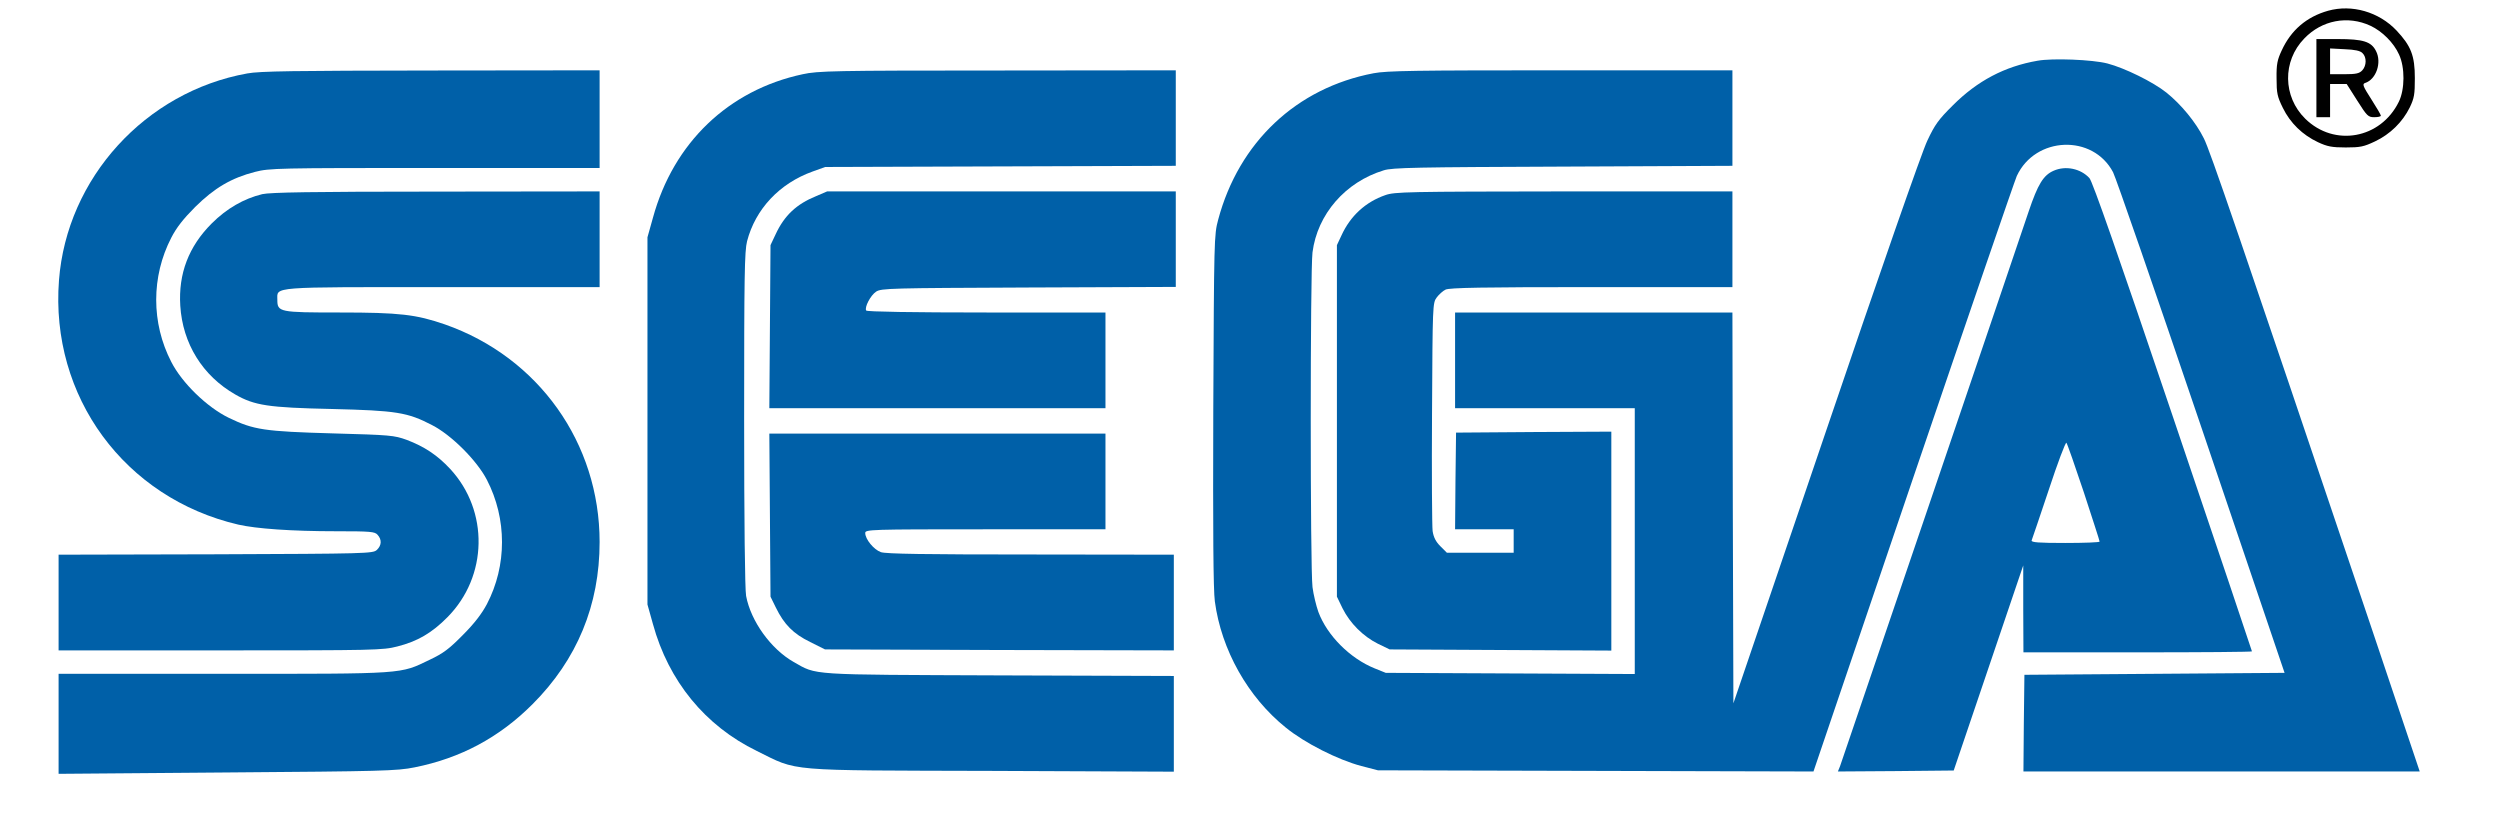 <svg class="logo2_SEGA" version="1.0" xmlns="http://www.w3.org/2000/svg" width="1280pt" height="427pt" viewBox="0 0 1280 427" preserveAspectRatio="xMidYMid meet">

            <g transform="translate(0,427) scale(0.1,-0.1)"
fill="#0060a8" stroke="none">

                <path fill="black" d="M11920 4215 c-110 -31 -190 -99 -238 -204 -22 -47 -27 -70 -26 -142
0 -77 4 -94 32 -151 38 -78 101 -139 180 -176 47 -22 71 -27 142 -27 75 0 93
4 150 31 78 37 141 99 178 174 23 48 26 67 26 150 0 116 -20 165 -94 244 -90
95 -228 135 -350 101z m217 -77 c60 -28 119 -87 146 -147 31 -66 30 -179 -1
-242 -93 -190 -330 -233 -479 -87 -115 113 -118 295 -5 411 90 94 223 119 339
65z"/>

                <path fill="black" d="M11860 3870 l0 -200 35 0 35 0 0 85 0 85 43 0 42 0 54 -85 c50 -79
56 -85 87 -85 19 0 34 3 34 8 0 4 -22 42 -49 84 -43 67 -47 78 -32 83 57 18
87 105 56 164 -24 48 -66 61 -195 61 l-110 0 0 -200z m236 128 c22 -21 21 -64
-1 -88 -15 -16 -31 -20 -92 -20 l-73 0 0 66 0 66 75 -4 c52 -2 80 -8 91 -20z"/>
                
                <path d="M10432 3959 c-168 -29 -308 -103 -433 -228 -74 -73 -93 -100 -131
-181 -27 -55 -244 -678 -519 -1488 l-474 -1393 -3 1000 -2 1001 -710 0 -710 0
0 -245 0 -245 460 0 460 0 0 -680 0 -681 -637 3 -638 3 -57 23 c-126 51 -243
168 -288 289 -11 31 -25 88 -30 127 -12 94 -12 1620 0 1714 25 195 168 360
365 420 43 14 170 16 918 19 l867 4 0 244 0 245 -879 0 c-742 0 -891 -2 -958
-15 -395 -75 -690 -353 -796 -750 -21 -78 -21 -99 -25 -975 -2 -614 0 -921 8
-979 33 -248 169 -490 363 -646 98 -80 267 -165 387 -197 l85 -22 1115 -3
1115 -3 510 1502 c281 826 520 1522 531 1547 95 204 390 215 493 19 13 -24
216 -610 451 -1303 l427 -1260 -666 -5 -666 -5 -3 -248 -2 -247 1014 0 1015 0
-248 738 c-685 2031 -826 2442 -857 2503 -41 83 -117 175 -192 235 -69 55
-214 126 -302 149 -77 20 -282 28 -358 14z"/>

                <path d="M1266 3894 c-522 -94 -924 -536 -964 -1059 -46 -595 336 -1115 918
-1251 92 -21 273 -34 501 -34 177 0 198 -2 212 -18 23 -25 21 -55 -4 -78 -20
-18 -51 -19 -825 -22 l-804 -2 0 -245 0 -245 828 0 c794 0 832 1 906 20 103
26 177 69 257 150 207 209 213 544 14 759 -66 71 -133 115 -223 149 -64 23
-83 25 -377 33 -352 10 -406 18 -534 80 -111 54 -239 178 -294 286 -103 199
-103 437 0 636 26 51 62 97 122 157 99 98 186 149 307 180 74 19 114 20 921
20 l843 0 0 250 0 250 -862 -1 c-701 -1 -878 -3 -942 -15z"/>
                
                <path d="M4110 3890 c-380 -81 -662 -351 -767 -735 l-28 -100 0 -940 0 -940
28 -100 c80 -292 267 -521 532 -650 215 -106 133 -99 1203 -102 l932 -4 0 245
0 245 -892 3 c-988 4 -933 0 -1055 69 -116 66 -219 209 -243 338 -6 33 -10
381 -10 905 0 733 2 860 15 911 43 165 166 296 336 357 l64 23 898 3 897 3 0
244 0 245 -912 -1 c-843 0 -920 -2 -998 -19z"/>

                <path d="M10515 3396 c-53 -23 -81 -69 -128 -208 -122 -363 -957 -2817 -966
-2841 l-11 -27 297 2 296 3 178 525 178 525 0 -222 1 -223 585 0 c322 0 585 2
585 5 0 3 -182 543 -405 1202 -282 834 -411 1203 -427 1221 -45 49 -122 65
-183 38z m154 -1646 c44 -135 81 -248 81 -253 0 -4 -79 -7 -176 -7 -137 0
-175 3 -172 13 3 6 42 124 88 260 45 137 86 245 90 240 4 -4 44 -118 89 -253z"/>
                
                <path d="M1343 3276 c-95 -23 -183 -74 -259 -150 -118 -118 -171 -257 -161
-421 12 -194 114 -359 282 -455 98 -56 168 -67 493 -74 331 -8 389 -17 515
-83 99 -51 229 -181 280 -280 103 -199 103 -439 0 -636 -26 -49 -64 -99 -123
-158 -70 -71 -100 -94 -170 -127 -154 -74 -116 -72 -1057 -72 l-843 0 0 -256
0 -256 863 7 c794 6 870 8 959 26 236 47 434 153 604 323 229 229 344 508 344
831 0 507 -313 946 -792 1114 -148 51 -232 61 -538 61 -310 0 -320 2 -320 65
0 68 -46 65 847 65 l803 0 0 245 0 245 -837 -1 c-640 0 -850 -4 -890 -13z"/>

                <path d="M4179 3266 c-101 -41 -163 -99 -208 -196 l-26 -55 -3 -417 -3 -418
861 0 860 0 0 245 0 245 -609 0 c-377 0 -612 4 -616 10 -10 16 22 78 51 97 27
17 71 18 781 21 l753 3 0 244 0 245 -892 0 -893 0 -56 -24z"/>
                
                <path d="M7093 3271 c-101 -35 -179 -106 -225 -207 l-23 -49 0 -900 0 -900 29
-60 c38 -76 105 -143 181 -181 l60 -29 568 -3 567 -3 0 561 0 560 -397 -2
-398 -3 -3 -247 -2 -248 150 0 150 0 0 -60 0 -60 -171 0 -171 0 -33 33 c-24
24 -35 46 -40 78 -3 24 -5 297 -3 606 3 552 3 562 24 590 11 15 32 34 45 40
18 10 193 13 747 13 l722 0 0 245 0 245 -862 0 c-803 -1 -867 -2 -915 -19z"/>
                
                <path d="M3942 1633 l3 -418 27 -55 c43 -88 90 -135 176 -177 l76 -38 893 -3
893 -2 0 245 0 245 -732 1 c-541 0 -742 3 -768 12 -36 13 -80 66 -80 98 0 18
23 19 615 19 l615 0 0 245 0 245 -860 0 -861 0 3 -417z"/>
            </g>
</svg>
